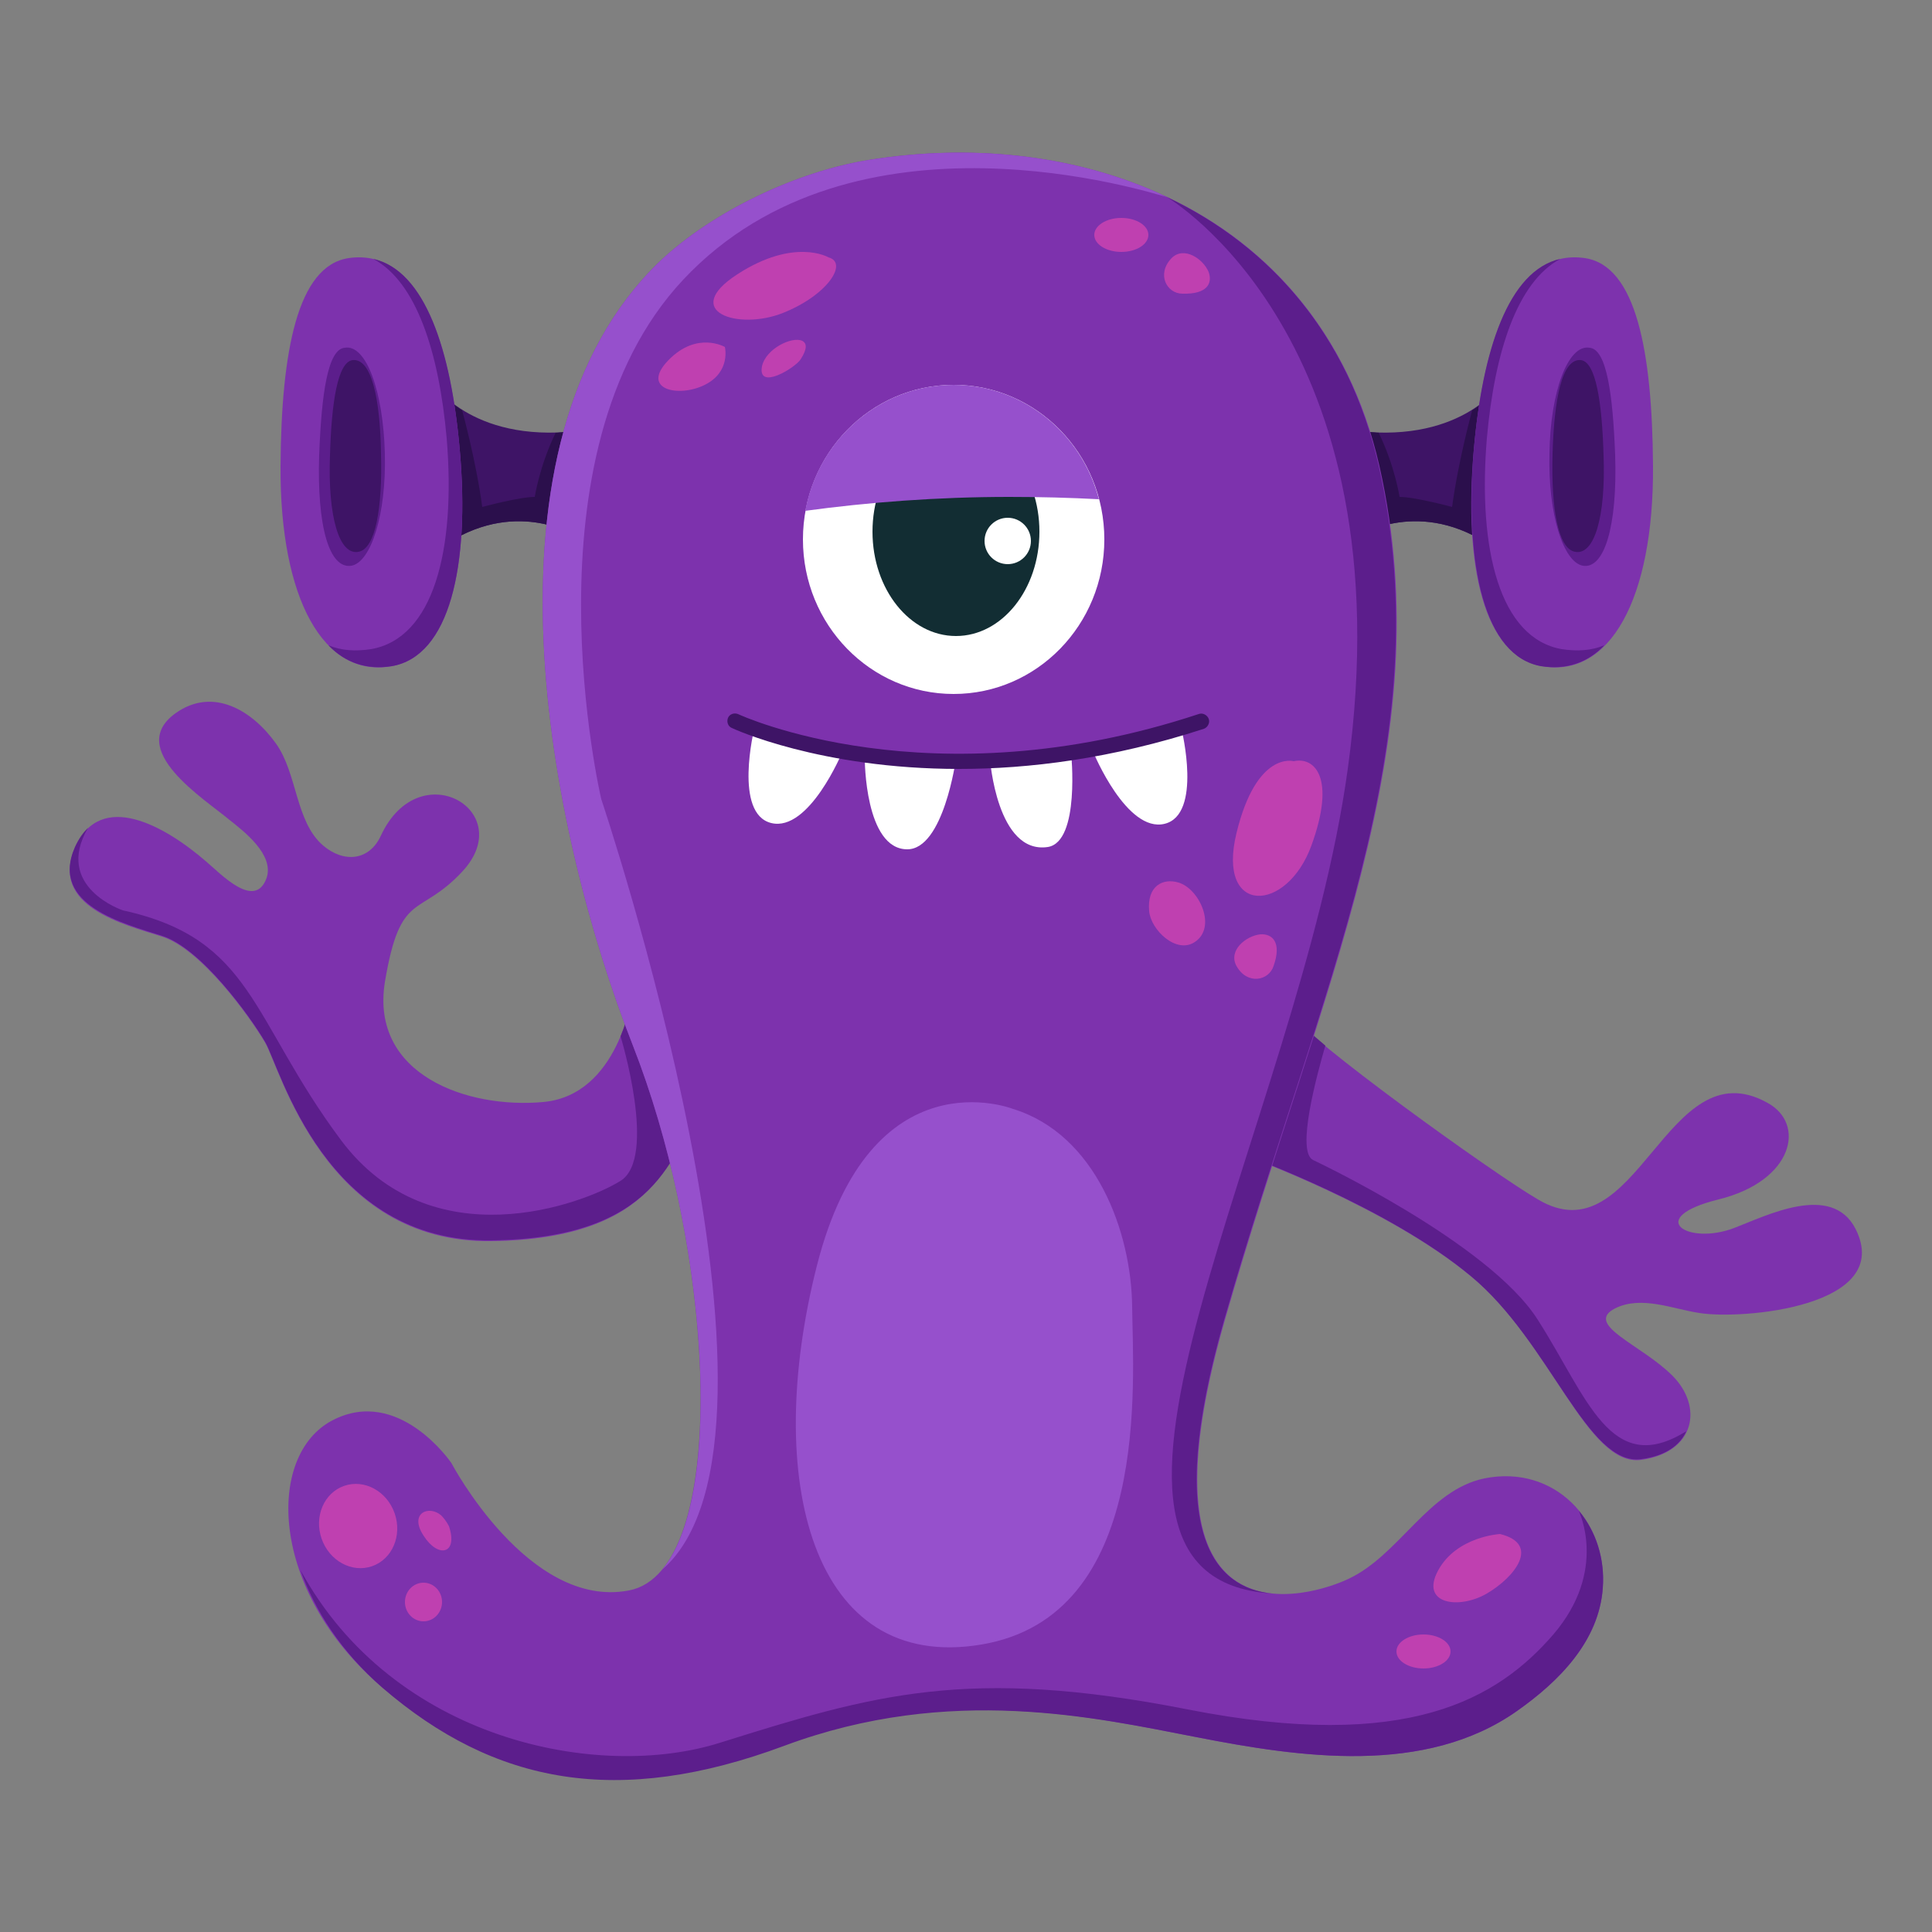 <?xml version="1.0" encoding="utf-8"?>
<!-- Generator: Adobe Illustrator 16.0.0, SVG Export Plug-In . SVG Version: 6.00 Build 0)  -->
<!DOCTYPE svg PUBLIC "-//W3C//DTD SVG 1.1//EN" "http://www.w3.org/Graphics/SVG/1.1/DTD/svg11.dtd">
<svg version="1.1" id="Layer_4" xmlns:x="http://ns.adobe.com/Extensibility/1.0/" xmlns:i="http://ns.adobe.com/AdobeIllustrator/10.0/" xmlns:graph="http://ns.adobe.com/Graphs/1.0/"
	 xmlns="http://www.w3.org/2000/svg" xmlns:xlink="http://www.w3.org/1999/xlink" xmlns:a="http://ns.adobe.com/AdobeSVGViewerExtensions/3.0/"
	 x="0px" y="0px" width="250px" height="250px" viewBox="0 0 250 250" style="enable-background:new 0 0 250 250;"
	 xml:space="preserve">
<rect x="0" y="0" width="250" height="250" fill="#808080" stroke="none"/>
<g>
	<path style="fill:#7D32AD;" d="M81.8,128.8c0,0-1.7,12.9-11.5,13.8s-22.4-3.5-20.5-15.5c2-12,4.4-8.3,10-14.3
		c7.3-7.8-5.5-15.4-10.5-4.7c-1.5,3.3-4.8,3.6-7.5,1.3c-3.6-3.1-3.3-9.3-6.1-13.2c-3-4.2-8.1-7.4-13-3.9c-6.5,4.7,3.8,11.1,7,13.8
		c1.9,1.5,5.8,4.5,4.8,7.5c-1.5,4.2-5.9-0.5-7.8-2.1c-5.3-4.6-13.7-9.4-17-1.8s6.3,9.9,11.3,11.5s11.3,10.3,13.3,13.7
		s7.7,26,29.3,25.7s23.3-11.1,27-17.9L81.8,128.8z"/>
	<path style="fill:#5C1E8C;" d="M90.8,142.6l-9-13.8c0,0-0.3,2.4-1.5,5.3l0,0c0,0,4.8,15.7,0,18.7s-24.5,10.4-36.2-5.3
		s-11.3-26-28.2-29.7c0,0-9-3-4.5-10.7c-0.6,0.6-1.2,1.4-1.7,2.5c-3.3,7.5,6.3,9.9,11.3,11.5s11.3,10.3,13.3,13.7s7.7,26,29.3,25.7
		S87.1,149.4,90.8,142.6z"/>
</g>
<g>
	<path style="fill:#7D32AD;" d="M161.3,149.6c0,0,18.3,6.6,29.1,15.6c10.2,8.4,15,24.7,22,23.7s8-6.9,4-10.9s-11.5-6.6-7.4-8.7
		c3.4-1.7,7.5,0.1,10.9,0.6c5.5,0.9,25.3-0.8,20.2-10.9c-3.1-6-11.5-1.7-15.7-0.1c-6,2.3-11.7-1.3-2-3.7s11.3-9.8,6.3-12.5
		c-13.1-7.3-16.8,20.2-29.7,12.5c-5.7-3.3-30.3-21-32-24.1C167.1,131,159.5,143.8,161.3,149.6z"/>
	<path style="fill:#5C1E8C;" d="M212.4,188.8c3.1-0.4,5-1.8,5.8-3.6c-9.8,6.1-12.8-4.4-19.2-14.4c-6.3-10-29.1-20.7-29.1-20.7
		c-2.2-1.1,0.5-11,1.6-14.8c-2.4-2-4.1-3.6-4.5-4.3c0,0-7.6,12.8-5.8,18.5c0,0,18.3,6.6,29.1,15.6
		C200.6,173.6,205.4,189.8,212.4,188.8z"/>
</g>
<g>
	<path style="fill:#3E1466;" d="M56.2,49.8c0,0,5.3,8,19.8,5.8l-2,13.5c0,0-8.3-5-17.8,2.4C56.2,71.5,58.2,55.8,56.2,49.8z"/>
	<path style="fill:#2B0F4C;" d="M69.2,64.3c-2,0-6.8,1.3-6.8,1.3c-0.8-6-2.6-12.5-2.6-12.5s0,0,0,0c-2.5-1.6-3.6-3.2-3.6-3.2
		c2,6,0,21.6,0,21.6c9.5-7.4,17.8-2.4,17.8-2.4l2-13.5c-1.5,0.2-2.8,0.3-4.1,0.4C69.8,60.3,69.2,64.3,69.2,64.3z"/>
	<path style="fill:#7D32AD;" d="M59.5,58.3c1.3,14.9-1.3,26.6-8.8,27.9c-8.8,1.6-14.5-8.7-14.4-25.9c0.1-14.9,2.2-25.9,8.8-26.9
		C53.9,32.1,58.2,43.4,59.5,58.3z"/>
	<path style="fill:#5C1E8C;" d="M59.5,58.3C58.4,45.3,55,35,48.3,33.5c5.6,3,8.5,12.1,9.5,23.2C59,71.2,56.1,82.6,48,84
		c-2,0.3-3.8,0.2-5.5-0.5c2.2,2.3,5,3.2,8.2,2.7C58.2,84.9,60.8,73.2,59.5,58.3z"/>
	<path style="fill:#5C1E8C;" d="M49.8,58.7c0.2,7.9-1.8,14-4.3,14.5c-2.9,0.5-4.5-5.1-4.2-14.3c0.3-7.9,1.1-13.7,3.3-13.9
		C47.4,44.5,49.6,50.7,49.8,58.7z"/>
	<path style="fill:#3E1466;" d="M49.3,58.7c0.2,7-0.7,12.3-2.9,12.7c-2.5,0.5-4-4.5-3.7-12.5c0.2-6.9,1-12,2.9-12.3
		C48.1,46.3,49.2,51.7,49.3,58.7z"/>
</g>
<g>
	<path style="fill:#3E1466;" d="M194.1,49.8c0,0-5.3,8-19.8,5.8l2,13.5c0,0,8.3-5,17.8,2.4C194.1,71.5,192.1,55.8,194.1,49.8z"/>
	<path style="fill:#2B0F4C;" d="M181.1,64.3c2,0,6.8,1.3,6.8,1.3c0.8-6,2.6-12.5,2.6-12.5s0,0,0,0c2.5-1.6,3.6-3.2,3.6-3.2
		c-2,6,0,21.6,0,21.6c-9.5-7.4-17.8-2.4-17.8-2.4l-2-13.5c1.5,0.2,2.8,0.3,4.1,0.4C180.5,60.3,181.1,64.3,181.1,64.3z"/>
	<path style="fill:#7D32AD;" d="M190.7,58.3c-1.3,14.9,1.3,26.6,8.8,27.9c8.8,1.6,14.5-8.7,14.4-25.9c-0.1-14.9-2.2-25.9-8.8-26.9
		C196.3,32.1,192,43.4,190.7,58.3z"/>
	<path style="fill:#5C1E8C;" d="M190.7,58.3c1.1-13,4.5-23.3,11.2-24.8c-5.6,3-8.5,12.1-9.5,23.2c-1.2,14.5,1.7,25.9,9.7,27.3
		c2,0.3,3.8,0.2,5.5-0.5c-2.2,2.3-5,3.2-8.2,2.7C192.1,84.9,189.5,73.2,190.7,58.3z"/>
	<path style="fill:#5C1E8C;" d="M200.5,58.7c-0.2,7.9,1.8,14,4.3,14.5c2.8,0.5,4.5-5.1,4.2-14.3c-0.3-7.9-1.1-13.7-3.3-13.9
		C202.9,44.5,200.6,50.7,200.5,58.7z"/>
	<path style="fill:#3E1466;" d="M200.9,58.7c-0.2,7,0.7,12.3,2.9,12.7c2.5,0.5,4-4.5,3.7-12.5c-0.2-6.9-1-12-2.9-12.3
		C202.1,46.3,201.1,51.7,200.9,58.7z"/>
</g>
<g>
	<path style="fill:#7D32AD;" d="M149.5,24.8c-11-4.8-23.9-6.2-37.1-4.1c-9.3,1.5-20.1,6.6-27,13.1c-24.5,23.5-14.5,73.5-3.5,101.5
		c11,28,12.5,68-0.5,70.5s-23-16.5-23-16.5s-6.8-10-15.4-5.5s-8.2,22,6.4,34.5s30.5,15.5,52,7.5s40.5-3.5,53.5-1
		c13.3,2.6,29.5,5,41.4-3.4c5.4-3.8,10.6-9,11.1-15.9c0.6-8.8-6.3-16-15.3-14.2c-7.3,1.5-11,9.9-17.6,13c-4.6,2.2-28.5,10-16-33.5
		s28.1-74.6,20-110.5C174.5,42.8,163.6,30.9,149.5,24.8z"/>
	<path style="fill:#9650CC;" d="M151,25.5c-0.5-0.2-1-0.5-1.5-0.7c-11-4.8-23.9-6.2-37.1-4.1c-9.3,1.5-20.1,6.6-27,13.1
		c-24.5,23.5-14.5,73.5-3.5,101.5c9.6,24.5,12,58,3.8,67.8l0,0c19.9-17.3-7.9-99.7-7.9-99.7S67.3,58.7,88.4,36.2
		C110.6,12.5,149,25,151,25.5z"/>
	<path style="fill:#5C1E8C;" d="M154.9,224.8c13.3,2.6,29.5,5,41.4-3.4c5.4-3.8,10.6-9,11.1-15.9c0.3-3.8-0.9-7.4-3.1-10
		c0,0.1,3.8,7.7-3.3,16c-7.2,8.3-18.8,15.3-47.3,9.7s-40.7-1.9-60.5,4.3c-15.8,5-42.3-0.3-54.3-22.3c1.8,5.1,5.2,10.5,10.6,15.2
		c14.5,12.5,30.5,15.5,52,7.5S141.9,222.3,154.9,224.8z"/>
	<path style="fill:#5C1E8C;" d="M164.6,206.2c-7.2-0.7-14.2-7.5-6.2-35.4c12.5-43.5,28.1-74.6,20-110.5
		c-3.8-16.9-14.1-28.5-27.4-34.8c0.1,0.1,31.1,18.2,23.4,74C168.1,145.5,133.1,204.2,164.6,206.2z"/>
	<path style="fill:#9650CC;" d="M131.1,143.5c0,0-18.4-7.3-25.4,20.3s-0.7,52.7,21.3,49s19.6-34,19.5-43.7S141.8,146.8,131.1,143.5z
		"/>
	<g>
		<path style="fill:#BF40B0;" d="M194.1,198.5c0,0-5.6,0.3-8,4.7s2.7,5.1,6.3,3S199.4,199.8,194.1,198.5z"/>
		<ellipse style="fill:#BF40B0;" cx="184.2" cy="213.7" rx="3.5" ry="2.2"/>
		
			<ellipse transform="matrix(0.945 -0.329 0.329 0.945 -62.261 26.125)" style="fill:#BF40B0;" cx="46.2" cy="197.4" rx="5" ry="5.5"/>
		<ellipse style="fill:#BF40B0;" cx="54.8" cy="207.3" rx="2.4" ry="2.5"/>
		<path style="fill:#BF40B0;" d="M57.1,196.1c-1.6-1.4-4.2-0.3-2.3,2.6c1.9,3,4.5,2.4,3.3-1.2C57.8,196.9,57.4,196.4,57.1,196.1z"/>
		<path style="fill:#BF40B0;" d="M167.4,98.5c0,0-4.8-1.4-7.4,9.3s6.5,10.4,9.7,1.6S170.1,97.9,167.4,98.5z"/>
		<path style="fill:#BF40B0;" d="M152.5,114.2c-2-0.6-4.1,0.4-3.8,3.7c0.2,2.4,3.5,5.6,5.9,4C157.5,120,155.2,115,152.5,114.2z"/>
		<path style="fill:#BF40B0;" d="M163.1,120.9c-1.9,0.2-4.2,2.1-3.1,4.1c1.4,2.5,4.2,1.9,4.8,0C165.9,121.9,164.6,120.8,163.1,120.9
			z"/>
		<path style="fill:#BF40B0;" d="M107.2,33.3c0,0-4.4-2.6-11.8,2.2s0.1,7.3,5.9,5S109.8,34,107.2,33.3z"/>
		<path style="fill:#BF40B0;" d="M93.8,44.9c0,0-3.6-2.1-7.3,1.7s1.3,4.9,4.7,3.2S93.8,44.9,93.8,44.9z"/>
		<path style="fill:#BF40B0;" d="M103.8,44.1c-1.3-0.6-4.7,1-5.2,3.3c-0.6,3.2,4.3,0.2,5-0.9C104.5,45.1,104.4,44.4,103.8,44.1z"/>
		<path style="fill:#BF40B0;" d="M156.4,35.2c-0.7-1.7-3.2-3.4-4.8-1.8c-2,2.1-0.6,4.6,1.4,4.6C156.3,38.1,156.9,36.6,156.4,35.2z"
			/>
		<ellipse style="fill:#BF40B0;" cx="145.1" cy="30.4" rx="3.5" ry="2.2"/>
	</g>
</g>
<g>
	<ellipse style="fill:#FFFFFF;" cx="123.4" cy="69.8" rx="19.5" ry="20"/>
	<ellipse style="fill:#122D33;" cx="123.7" cy="68.8" rx="10.8" ry="13.5"/>
	<circle style="fill:#FFFFFF;" cx="130.4" cy="70" r="3"/>
	<path style="fill:#9650CC;" d="M130.6,64.3c4,0,7.8,0.1,11.6,0.3c-2.2-8.5-9.8-14.8-18.8-14.8c-9.5,0-17.5,7-19.2,16.3
		C112.3,65,121.2,64.3,130.6,64.3z"/>
</g>
<g>
	<path style="fill:#FFFFFF;" d="M97.6,94.3c0,0-2.7,11,2.2,12.2s9.2-9.2,9.2-9.2S98.2,95.6,97.6,94.3z"/>
	<path style="fill:#FFFFFF;" d="M152.9,94.4c0,0,2.7,11-2.2,12.2s-9.2-9.2-9.2-9.2S152.3,95.7,152.9,94.4z"/>
	<path style="fill:#FFFFFF;" d="M111.9,98.2c0,0,0,11.7,5.5,11.7c4.7,0,6.3-11.7,6.3-11.7H111.9z"/>
	<path style="fill:#FFFFFF;" d="M128.1,98.2c0,0,0.9,12.4,7.5,11.4c4.2-0.7,3-12.2,3-12.2L128.1,98.2z"/>
	<path style="fill:#3E1466;" d="M124.1,99.5c-18,0-29.2-5.2-29.4-5.3c-0.5-0.2-0.7-0.8-0.5-1.3c0.2-0.5,0.8-0.7,1.3-0.5
		c0.2,0.1,24.8,11.5,59.6,0c0.5-0.2,1.1,0.1,1.3,0.6c0.2,0.5-0.1,1.1-0.6,1.3C143.8,98.2,133.1,99.5,124.1,99.5z"/>
</g>
</svg>
